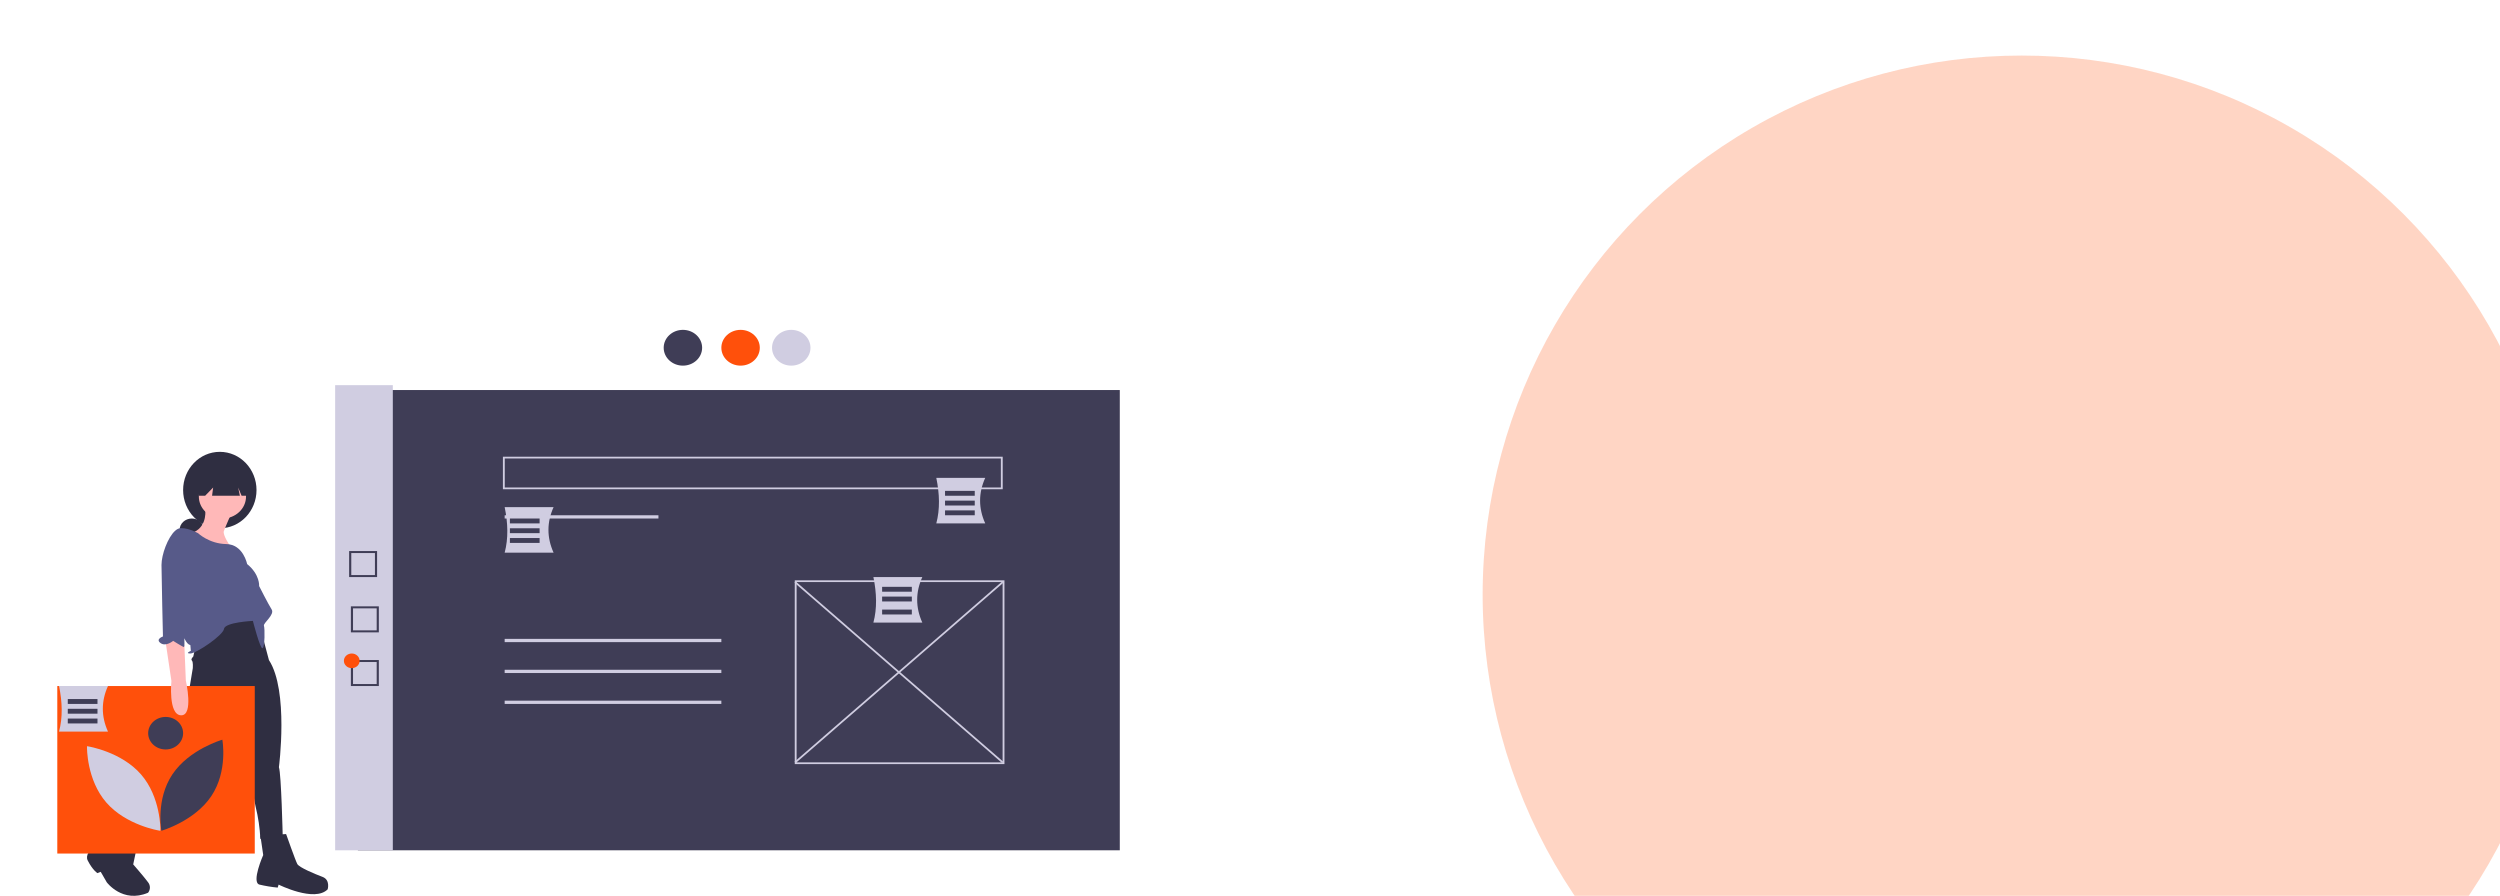 <?xml version="1.0" encoding="UTF-8"?>
<svg width="1440px" height="516px" viewBox="0 0 1440 516" version="1.1" xmlns="http://www.w3.org/2000/svg" xmlns:xlink="http://www.w3.org/1999/xlink">
    <!-- Generator: Sketch 64 (93537) - https://sketch.com -->
    <title>Desktop - Diensten_DataIntellegence</title>
    <desc>Created with Sketch.</desc>
    <g id="Desktop---Diensten_DataIntellegence" stroke="none" stroke-width="1" fill="none" fill-rule="evenodd">
        <rect fill="#FFFFFF" x="0" y="0" width="1440" height="516"></rect>
        <g id="Desktop---Diensten_DesignConcept" fill-rule="nonzero">
            <rect id="Rectangle" fill="#FFFFFF" x="0" y="0" width="1342" height="481"></rect>
            <circle id="Oval" fill-opacity="0.6" fill="#FFB99D" cx="1164.5" cy="342.5" r="310.5"></circle>
            <g id="undraw_design_feedback_dexe" transform="translate(33, 190)">
                <rect id="Rectangle" fill="#3F3D56" x="173.132" y="34.661" width="438.868" height="265.109"></rect>
                <rect id="Rectangle" fill="#D0CDE1" x="160.046" y="31.851" width="33.217" height="267.92"></rect>
                <rect id="Rectangle" fill="#D0CDE1" x="257.684" y="106.793" width="88.579" height="1.874"></rect>
                <path d="M545.566,250.121 L424.776,250.121 L424.776,144.264 L545.566,144.264 L545.566,250.121 Z M425.841,249.122 L544.502,249.122 L544.502,145.263 L425.841,145.263 L425.841,249.122 Z" id="Shape" fill="#D0CDE1"></path>
                <polygon id="Rectangle" fill="#D0CDE1" transform="translate(484.777, 197.223) rotate(-46.975) translate(-484.777, -197.223) " points="481.424 118.049 482.448 118.086 488.13 276.397 487.106 276.36"></polygon>
                <polygon id="Rectangle" fill="#D0CDE1" transform="translate(484.777, 197.223) rotate(-43.022) translate(-484.777, -197.223) " points="405.603 193.87 563.915 199.552 563.952 200.576 405.64 194.894"></polygon>
                <rect id="Rectangle" fill="#D0CDE1" x="257.684" y="177.989" width="124.816" height="1.874"></rect>
                <rect id="Rectangle" fill="#D0CDE1" x="257.684" y="195.787" width="124.816" height="1.874"></rect>
                <rect id="Rectangle" fill="#D0CDE1" x="257.684" y="213.586" width="124.816" height="1.874"></rect>
                <ellipse id="Oval" fill="#3F3D56" cx="360.355" cy="10.305" rx="11.072" ry="10.305"></ellipse>
                <ellipse id="Oval" fill="#FF500B" cx="393.572" cy="10.305" rx="11.072" ry="10.305"></ellipse>
                <ellipse id="Oval" fill="#D0CDE1" cx="422.763" cy="10.305" rx="11.072" ry="10.305"></ellipse>
                <ellipse id="Oval" fill="#2F2E41" cx="77.507" cy="115.224" rx="7.046" ry="6.557"></ellipse>
                <ellipse id="Oval" fill="#2F2E41" cx="93.612" cy="92.273" rx="21.138" ry="22.014"></ellipse>
                <path d="M78.885,185.61 L78.337,188.16 C78.337,188.16 76.693,189.69 77.515,190.455 C78.337,191.22 78.063,194.79 78.063,194.79 L76.419,204.734 L66.829,245.021 C66.829,245.021 54.225,252.671 44.362,267.714 C34.498,282.758 34.224,286.583 34.224,286.583 L45.184,290.918 L72.583,260.065 C72.583,260.065 80.255,255.73 82.995,251.906 C85.735,248.081 102.723,208.559 102.723,208.559 L112.313,249.866 C112.313,249.866 111.765,264.91 114.231,274.599 C115.747,280.714 116.664,286.944 116.971,293.213 L129.849,291.938 C129.849,291.938 129.027,255.73 127.657,251.906 C127.657,251.906 133.411,207.794 121.903,190.2 L115.053,164.447 L103.545,163.937 L78.885,185.61 Z" id="Path" fill="#2F2E41"></path>
                <path d="M47.741,288.817 L34.372,281.034 L28.222,292.081 C28.222,292.081 14.586,299.864 17.527,305.638 C20.468,311.412 23.142,312.919 23.142,312.919 L25.014,312.165 L28.49,318.191 C28.49,318.191 37.58,330.493 52.286,324.216 C53.703,322.428 53.703,319.979 52.286,318.191 C49.879,314.927 43.73,307.897 43.73,307.897 L47.741,288.817 Z" id="Path" fill="#2F2E41"></path>
                <path d="M131.795,290.402 L116.996,291.39 L118.611,302.498 C118.611,302.498 111.615,318.297 116.458,319.532 C119.904,320.348 123.412,320.926 126.952,321.26 L127.49,319.532 C127.49,319.532 148.209,329.9 155.743,322.247 C155.743,322.247 157.358,316.816 152.783,315.088 C148.209,313.36 139.33,309.657 138.253,307.682 C137.177,305.707 131.795,290.402 131.795,290.402 Z" id="Path" fill="#2F2E41"></path>
                <ellipse id="Oval" fill="#FFB8B8" cx="95.122" cy="96.02" rx="13.589" ry="12.647"></ellipse>
                <path d="M85.175,103.046 C85.175,103.046 86.75,112.705 78.877,116.419 C71.005,120.134 99.608,124.592 99.608,124.592 C99.608,124.592 95.147,118.153 95.934,115.924 C96.722,113.695 100.658,104.78 100.658,104.78 L85.175,103.046 Z" id="Path" fill="#FFB8B8"></path>
                <path d="M81.082,117.116 C81.082,117.116 73.049,112.8 70.279,114.831 C67.509,116.862 66.678,179.058 76.65,181.596 L76.927,184.896 C76.927,184.896 73.326,186.42 76.65,186.42 C79.974,186.42 95.487,176.011 96.041,172.203 C96.595,168.395 112.662,167.634 112.662,167.634 C112.662,167.634 116.817,183.881 118.202,183.373 C119.587,182.865 119.587,171.949 119.033,170.426 C118.479,168.903 125.405,164.08 123.466,161.033 C121.526,157.987 116.263,147.579 116.263,147.579 C116.263,147.579 116.817,140.978 109.338,134.886 C109.338,134.886 107.152,123.546 97.303,123.377 C87.454,123.208 81.082,117.116 81.082,117.116 Z" id="Path" fill="#575A89"></path>
                <polygon id="Path" fill="#2F2E41" points="81.533 80.563 81.533 95.552 85.156 95.552 89.768 90.819 89.151 95.552 105.17 95.552 104.181 90.819 106.158 95.552 108.711 95.552 108.711 80.563"></polygon>
                <rect id="Rectangle" fill="#FF500B" x="0" y="205.155" width="113.743" height="96.489"></rect>
                <path d="M66.306,256.023 C56.605,270.509 59.943,288.529 59.943,288.529 C59.943,288.529 79.007,283.061 88.708,268.575 C98.408,254.088 95.07,236.069 95.07,236.069 C95.07,236.069 76.006,241.537 66.306,256.023 Z" id="Path" fill="#3F3D56"></path>
                <path d="M59.376,288.529 L58.847,288.448 C58.656,288.419 39.627,285.381 28.231,272.242 C16.835,259.102 17.109,240.518 17.113,240.332 L17.124,239.816 L17.653,239.897 C17.844,239.926 36.873,242.964 48.269,256.103 L48.269,256.103 C59.665,269.242 59.391,287.827 59.387,288.013 L59.376,288.529 Z" id="Path" fill="#D0CDE1"></path>
                <ellipse id="Oval" fill="#3F3D56" cx="62.408" cy="232.322" rx="10.066" ry="9.368"></ellipse>
                <path d="M62.408,179.884 L65.729,202.203 C65.729,202.203 63.792,221.764 71.264,222.015 C78.737,222.266 74.032,201.953 74.032,201.953 L73.201,181.64 C73.201,181.64 67.113,172.612 62.408,179.884 Z" id="Path" fill="#FFB8B8"></path>
                <path d="M74.02,116.754 C74.02,116.754 72.06,111.956 67.861,115.744 C63.662,119.532 60.022,129.382 60.022,135.444 C60.022,141.505 60.862,176.611 60.862,176.611 C60.862,176.611 56.383,178.126 59.462,180.399 C62.542,182.672 66.741,179.137 66.741,179.137 C66.741,179.137 72.34,182.672 72.9,182.672 C73.46,182.672 73.18,178.379 73.18,178.379 C73.18,178.379 75.979,171.812 75.419,166.761 C74.859,161.71 74.02,116.754 74.02,116.754 Z" id="Path" fill="#575A89"></path>
                <path d="M544.559,91.805 L256.678,91.805 L256.678,73.069 L544.559,73.069 L544.559,91.805 Z M257.74,90.792 L543.497,90.792 L543.497,74.082 L257.74,74.082 L257.74,90.792 Z" id="Shape" fill="#D0CDE1"></path>
                <path d="M29.191,231.385 L1.007,231.385 C3.182,223.236 2.92,214.421 1.007,205.155 L29.191,205.155 C25.245,213.898 25.245,222.642 29.191,231.385 Z" id="Path" fill="#D0CDE1"></path>
                <rect id="Rectangle" fill="#3F3D56" x="6.039" y="212.649" width="17.112" height="2.81"></rect>
                <rect id="Rectangle" fill="#3F3D56" x="6.039" y="218.27" width="17.112" height="2.81"></rect>
                <rect id="Rectangle" fill="#3F3D56" x="6.039" y="223.891" width="17.112" height="2.81"></rect>
                <path d="M285.868,128.339 L257.684,128.339 C259.86,120.191 259.597,111.375 257.684,102.109 L285.868,102.109 C281.923,110.852 281.923,119.596 285.868,128.339 Z" id="Path" fill="#D0CDE1"></path>
                <rect id="Rectangle" fill="#3F3D56" x="260.704" y="108.667" width="17.112" height="2.81"></rect>
                <rect id="Rectangle" fill="#3F3D56" x="260.704" y="114.287" width="17.112" height="2.81"></rect>
                <rect id="Rectangle" fill="#3F3D56" x="260.704" y="119.908" width="17.112" height="2.81"></rect>
                <path d="M498.257,168.621 L470.072,168.621 C472.248,160.472 471.986,151.657 470.072,142.391 L498.257,142.391 C494.311,151.134 494.311,159.877 498.257,168.621 Z" id="Path" fill="#D0CDE1"></path>
                <rect id="Rectangle" fill="#3F3D56" x="475.105" y="148.011" width="17.112" height="2.81"></rect>
                <rect id="Rectangle" fill="#3F3D56" x="475.105" y="153.632" width="17.112" height="2.81"></rect>
                <rect id="Rectangle" fill="#3F3D56" x="475.105" y="161.126" width="17.112" height="2.81"></rect>
                <path d="M534.493,111.477 L506.309,111.477 C508.485,103.328 508.222,94.513 506.309,85.247 L534.493,85.247 C530.548,93.99 530.548,102.734 534.493,111.477 Z" id="Path" fill="#D0CDE1"></path>
                <rect id="Rectangle" fill="#3F3D56" x="511.342" y="92.741" width="17.112" height="2.81"></rect>
                <rect id="Rectangle" fill="#3F3D56" x="511.342" y="98.362" width="17.112" height="2.81"></rect>
                <rect id="Rectangle" fill="#3F3D56" x="511.342" y="103.983" width="17.112" height="2.81"></rect>
                <path d="M184.204,142.391 L168.099,142.391 L168.099,127.402 L184.204,127.402 L184.204,142.391 Z M169.338,141.238 L182.965,141.238 L182.965,128.555 L169.338,128.555 L169.338,141.238 Z" id="Shape" fill="#3F3D56"></path>
                <path d="M185.211,174.241 L169.105,174.241 L169.105,159.253 L185.211,159.253 L185.211,174.241 Z M170.344,173.088 L183.972,173.088 L183.972,160.406 L170.344,160.406 L170.344,173.088 Z" id="Shape" fill="#3F3D56"></path>
                <path d="M185.211,205.155 L169.105,205.155 L169.105,190.167 L185.211,190.167 L185.211,205.155 Z M170.344,204.002 L183.972,204.002 L183.972,191.32 L170.344,191.32 L170.344,204.002 Z" id="Shape" fill="#3F3D56"></path>
                <ellipse id="Oval" fill="#FF500B" cx="169.609" cy="190.635" rx="4.53" ry="4.216"></ellipse>
            </g>
        </g>
    </g>
</svg>